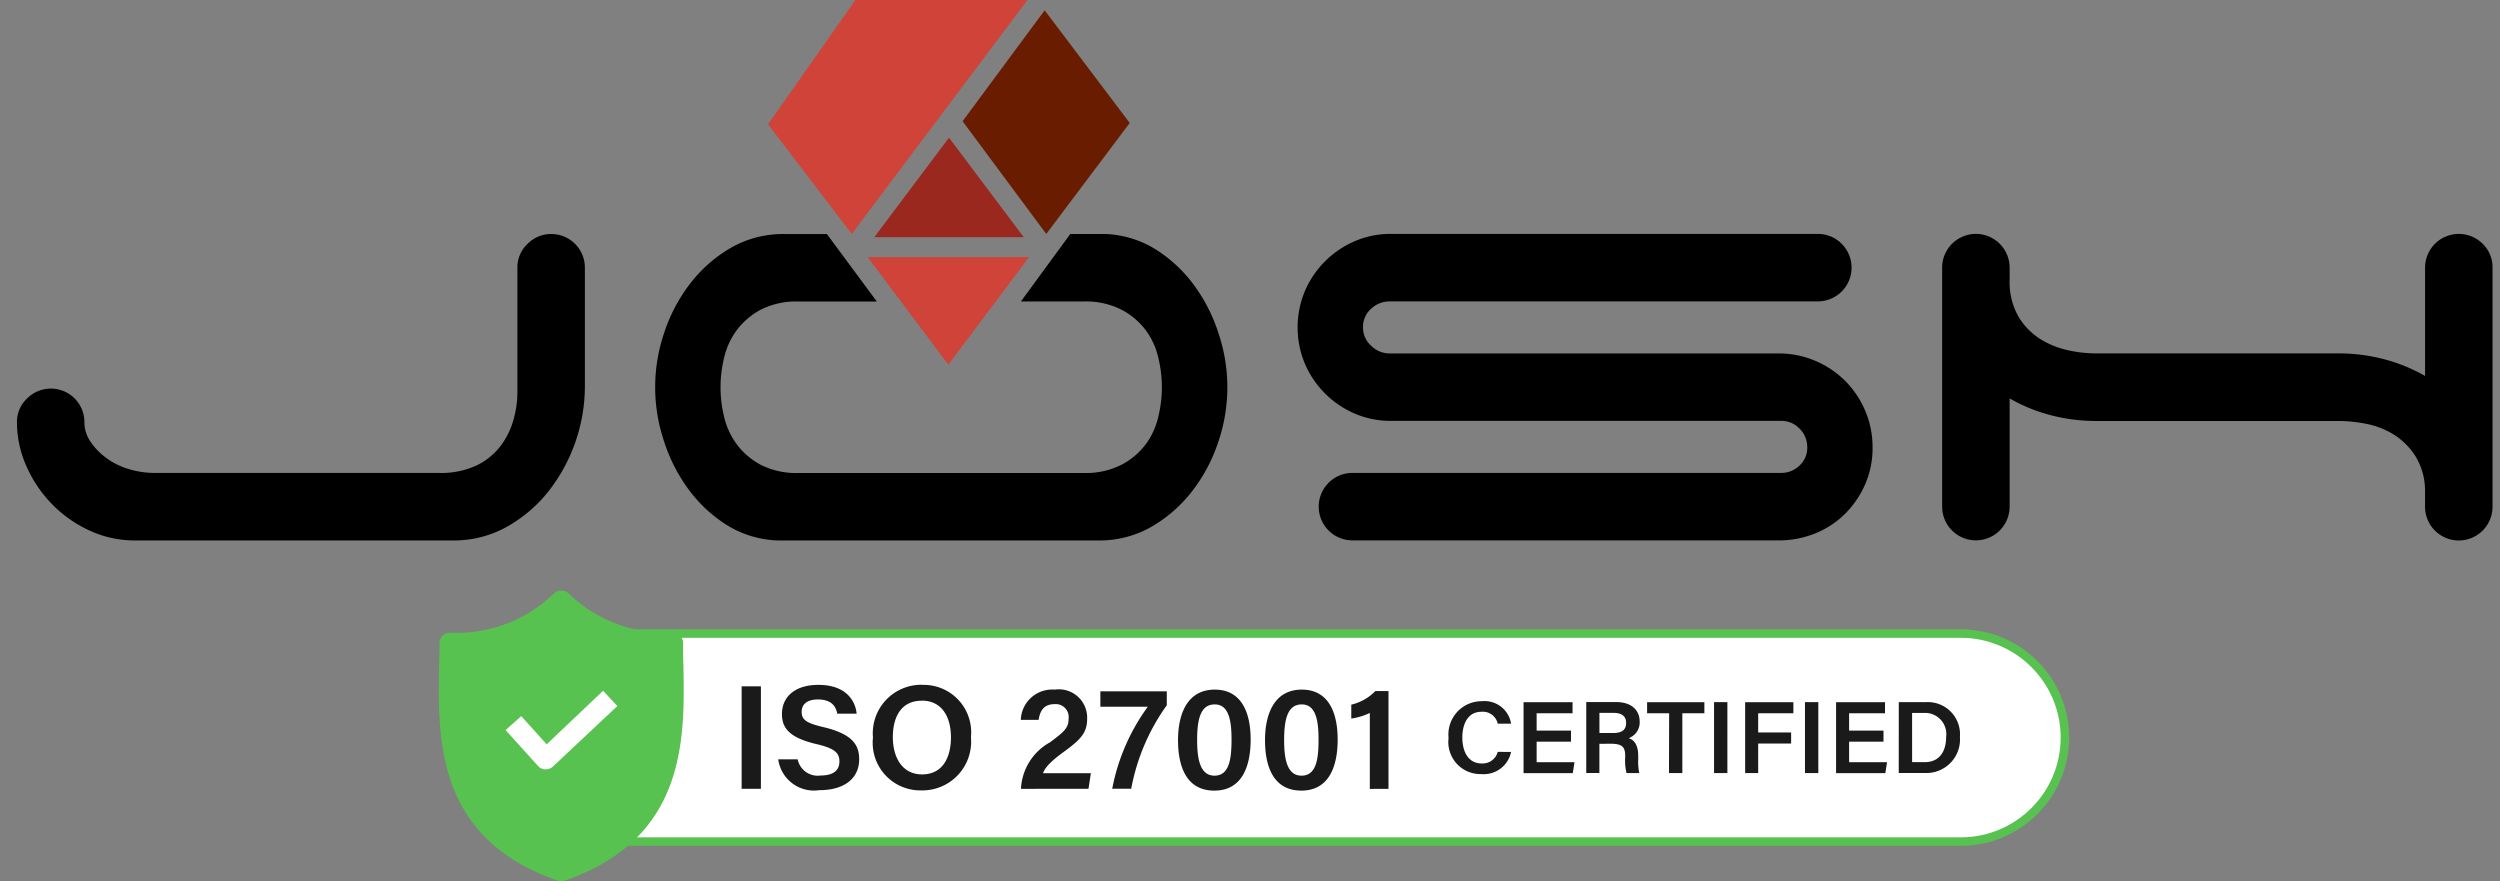 <svg xmlns="http://www.w3.org/2000/svg" width="147.509" height="52" viewBox="0 0 147.509 52">
  <rect x="0" y="0" width="147.509" height="52" fill="#808080" stroke="none"/>
  <g id="Josh_Logo_-_black_text_-_2021" data-name="Josh Logo - black text - 2021" transform="translate(8965 -4352)">
    <rect id="Rectangle_38607" data-name="Rectangle 38607" width="147.509" height="50.954" transform="translate(-8965 4353)" fill="#fff" opacity="0"/>
    <g id="JOSH_logo" data-name="JOSH logo" transform="translate(-8964 4352)">
      <g id="Group_338" data-name="Group 338" transform="translate(24.892 34.845)">
        <g id="Path_900" data-name="Path 900" transform="translate(0.66 2.289)" fill="#fff">
          <path d="M 89.143 12.521 L 6.391 12.521 C 3.005 12.521 0.25 9.769 0.25 6.386 C 0.25 3.002 3.005 0.25 6.391 0.25 L 89.143 0.25 C 92.529 0.25 95.284 3.002 95.284 6.386 C 95.284 9.769 92.529 12.521 89.143 12.521 Z" stroke="none"/>
          <path d="M 6.391 0.5 C 3.143 0.5 0.5 3.14 0.5 6.386 C 0.5 9.631 3.143 12.271 6.391 12.271 L 89.143 12.271 C 92.391 12.271 95.034 9.631 95.034 6.386 C 95.034 3.14 92.391 0.5 89.143 0.5 L 6.391 0.5 M 6.391 0 L 89.143 0 C 92.673 0 95.534 2.859 95.534 6.386 C 95.534 9.912 92.673 12.771 89.143 12.771 L 6.391 12.771 C 2.862 12.771 -7.62939453125e-06 9.912 -7.62939453125e-06 6.386 C -7.62939453125e-06 2.859 2.862 0 6.391 0 Z" stroke="none" fill="#57c24f"/>
        </g>
        <g id="shield" transform="translate(0 0)">
          <g id="Group_337" data-name="Group 337">
            <path id="Path_887" data-name="Path 887" d="M48.34,4.416c-.021-.451-.021-.882-.021-1.313a.6.6,0,0,0-.616-.615A8.254,8.254,0,0,1,41.564.169a.634.634,0,0,0-.862,0,8.254,8.254,0,0,1-6.139,2.318.6.6,0,0,0-.616.615c0,.431,0,.862-.021,1.313-.082,4.308-.205,10.216,7,12.7l.205.041.205-.041C48.525,14.632,48.422,8.744,48.34,4.416Zm-7.7,5.97a.663.663,0,0,1-.431.164h-.021a.578.578,0,0,1-.431-.205L37.848,8.231l.924-.821,1.5,1.662L43.6,5.913l.842.9Z" transform="translate(-33.908 0)" fill="#57c24f"/>
          </g>
        </g>
        <path id="Path_898" data-name="Path 898" d="M-28.424-9.039v6.047h1.137V-9.039Zm2.16,4.308a2.128,2.128,0,0,0,2.423,1.818c1.557,0,2.353-.76,2.353-1.818,0-.821-.359-1.486-2.1-1.9-1.006-.236-1.294-.428-1.294-.9s.35-.734.953-.734c.813,0,1.067.411,1.146.839h1.146c-.087-.848-.708-1.7-2.256-1.7-1.408,0-2.152.725-2.152,1.721,0,.83.437,1.389,2,1.765,1.1.253,1.391.516,1.391,1.04,0,.489-.324.821-1.1.821a1.21,1.21,0,0,1-1.364-.952Zm8.519-4.4a2.862,2.862,0,0,0-2.93,3.111A2.811,2.811,0,0,0-17.824-2.9a2.876,2.876,0,0,0,2.93-3.137A2.8,2.8,0,0,0-17.746-9.126Zm-.052.935c1.2,0,1.723.97,1.723,2.167,0,1.153-.464,2.185-1.705,2.185-1.154,0-1.723-.979-1.723-2.2S-18.987-8.191-17.8-8.191Zm9.839,5.2.14-.918h-2.825c.114-.323.446-.69,1.189-1.232,1.058-.769,1.417-1.153,1.417-2a1.671,1.671,0,0,0-1.915-1.7,1.855,1.855,0,0,0-2,1.783H-10.9c.087-.568.332-.926.945-.926a.763.763,0,0,1,.822.865c0,.542-.254.76-1.1,1.389a3.313,3.313,0,0,0-1.705,2.674v.07Zm.7-5.75v.909h2.8a11.992,11.992,0,0,0-2.1,4.841h1.12a12.292,12.292,0,0,1,2.1-4.928v-.821Zm6.752-.1c-1.627,0-2.169,1.442-2.169,2.98,0,1.555.49,2.98,2.143,2.98C1.137-2.887,1.61-4.381,1.61-5.9,1.61-7.483,1.076-8.846-.507-8.846Zm0,.874c.831,0,.988.961.988,2.071C.481-4.748.35-3.769-.524-3.769s-1.023-1.04-1.023-2.106C-1.548-7.125-1.338-7.973-.507-7.973Zm5.134-.874C3-8.846,2.458-7.4,2.458-5.867c0,1.555.49,2.98,2.143,2.98,1.671,0,2.143-1.494,2.143-3.015C6.744-7.483,6.21-8.846,4.627-8.846Zm0,.874c.831,0,.988.961.988,2.071,0,1.153-.131,2.132-1.006,2.132S3.586-4.809,3.586-5.875C3.586-7.125,3.8-7.973,4.627-7.973ZM9.743-2.992V-8.759H8.965a2.9,2.9,0,0,1-1.417.8v.821a3.763,3.763,0,0,0,1.093-.332v4.483Z" transform="translate(46.291 14.691)" fill="#1a1a1a"/>
        <path id="Path_899" data-name="Path 899" d="M-19.523-3.323a.925.925,0,0,1-.939.684c-.86,0-1.15-.786-1.15-1.531,0-.793.321-1.518,1.126-1.518a.9.9,0,0,1,.963.7h.787a1.583,1.583,0,0,0-1.72-1.325,1.964,1.964,0,0,0-1.968,2.172,1.892,1.892,0,0,0,1.932,2.129,1.646,1.646,0,0,0,1.756-1.307ZM-15.2-4.576h-2.028V-5.6h2.119v-.653H-18v4.186h2.906l.1-.647h-2.234v-1.21H-15.2Zm2.361.774c.7,0,.836.23.836.732V-3a3,3,0,0,0,.079.926h.751a3.248,3.248,0,0,1-.061-.811v-.194c0-.744-.309-.974-.563-1.053a.982.982,0,0,0,.648-.986c0-.653-.478-1.143-1.374-1.143H-14.3v4.186h.775V-3.8Zm-.684-1.821h.842c.49,0,.733.212.733.587,0,.393-.218.6-.763.6h-.811Zm4.105,3.551h.787V-5.6h1.3v-.653h-3.379V-5.6h1.3Zm2.658-4.186v4.186h.787V-6.258Zm1.835,4.186h.769V-3.813h1.944v-.653H-4.156V-5.6h2.077v-.653H-4.925Zm3.53-4.186v4.186h.787V-6.258ZM3.238-4.576H1.209V-5.6H3.328v-.653H.44v4.186H3.347l.1-.647H1.209v-1.21H3.238Zm.9,2.5H5.714A1.983,1.983,0,0,0,7.748-4.213a1.9,1.9,0,0,0-2-2.045H4.14Zm.787-3.545h.751a1.25,1.25,0,0,1,1.259,1.41c0,.859-.394,1.494-1.259,1.494H4.927Z" transform="translate(82.003 12.841)" fill="#1a1a1a"/>
      </g>
      <g id="Josh-Software-Logo-cc2234ad5ea2747b3b4611978e873127_1_" data-name="Josh-Software-Logo-cc2234ad5ea2747b3b4611978e873127 (1)" transform="translate(0 0)">
        <g id="Group_724" data-name="Group 724" transform="translate(0 13.804)">
          <path id="Path_984" data-name="Path 984" d="M61.093,58.5a1.938,1.938,0,0,0-1.39.581,1.884,1.884,0,0,0-.6,1.41V67.87a5.952,5.952,0,0,1-.228,1.576,4.632,4.632,0,0,1-.746,1.534,3.931,3.931,0,0,1-1.41,1.162,4.949,4.949,0,0,1-2.26.455H37.744a5.269,5.269,0,0,1-1.638-.248,4.3,4.3,0,0,1-1.327-.684,3.823,3.823,0,0,1-.892-.954,2,2,0,0,1-.332-1.1,1.98,1.98,0,0,0-3.38-1.411,1.889,1.889,0,0,0-.6,1.411,6.34,6.34,0,0,0,.56,2.592,7.512,7.512,0,0,0,1.514,2.24A7.373,7.373,0,0,0,33.866,76a6.326,6.326,0,0,0,2.675.581H55.287a6.4,6.4,0,0,0,3.235-.83,8.334,8.334,0,0,0,2.467-2.136,10.1,10.1,0,0,0,2.095-6.076V60.488A1.983,1.983,0,0,0,61.093,58.5Z" transform="translate(-29.574 -58.496)"/>
          <path id="Path_985" data-name="Path 985" d="M285.171,67.162a5.585,5.585,0,0,0-1.763-1.182,5.462,5.462,0,0,0-2.177-.435H258.3a1.542,1.542,0,0,1-1.1-.457,1.441,1.441,0,0,1-.478-1.079,1.419,1.419,0,0,1,.478-1.1,1.58,1.58,0,0,1,1.1-.436h25.258a1.991,1.991,0,1,0,0-3.982H258.379a5.32,5.32,0,0,0-2.157.436,5.6,5.6,0,0,0-2.923,2.924,5.561,5.561,0,0,0,0,4.313,5.6,5.6,0,0,0,2.923,2.924,5.347,5.347,0,0,0,2.157.435H281.4a1.478,1.478,0,0,1,1.079.457,1.526,1.526,0,0,1,.456,1.119,1.408,1.408,0,0,1-.456,1.058,1.513,1.513,0,0,1-1.079.436H256.1a1.991,1.991,0,1,0,0,3.982h25.133a5.694,5.694,0,0,0,2.177-.415A5.293,5.293,0,0,0,285.172,75a5.63,5.63,0,0,0,1.182-1.742,5.32,5.32,0,0,0,.434-2.157,5.472,5.472,0,0,0-.434-2.177A5.586,5.586,0,0,0,285.171,67.162Z" transform="translate(-177.3 -58.494)"/>
          <path id="Path_986" data-name="Path 986" d="M397.137,59.078a1.991,1.991,0,0,0-3.4,1.41v6.387a9.871,9.871,0,0,0-2.467-1,10.551,10.551,0,0,0-2.592-.331H374.284a7.735,7.735,0,0,1-1.617-.187,5.1,5.1,0,0,1-1.639-.664,3.945,3.945,0,0,1-1.286-1.327,4.126,4.126,0,0,1-.518-2.177v-.705a1.991,1.991,0,1,0-3.982,0v14.1a1.991,1.991,0,1,0,3.982,0V68.2a9.818,9.818,0,0,0,2.467,1,10.491,10.491,0,0,0,2.592.331h14.392a8.586,8.586,0,0,1,1.576.166,4.825,4.825,0,0,1,1.618.622,4.161,4.161,0,0,1,1.286,1.266,3.884,3.884,0,0,1,.58,2.052v.954a1.991,1.991,0,1,0,3.982,0v-14.1A1.919,1.919,0,0,0,397.137,59.078Z" transform="translate(-251.649 -58.496)"/>
          <path id="Path_987" data-name="Path 987" d="M174.111,64.427a9.908,9.908,0,0,0-1.431-2.861,8.327,8.327,0,0,0-2.261-2.136,6.062,6.062,0,0,0-3.027-.933h-2.048l-2.915,3.982h3.678a4.656,4.656,0,0,1,2.322.518,4.281,4.281,0,0,1,1.431,1.265,4.447,4.447,0,0,1,.7,1.639,7.288,7.288,0,0,1,0,3.276,4.448,4.448,0,0,1-.7,1.639,4.269,4.269,0,0,1-1.431,1.264,4.654,4.654,0,0,1-2.322.518H149.351a4.631,4.631,0,0,1-2.343-.518,4.326,4.326,0,0,1-1.41-1.264,4.427,4.427,0,0,1-.705-1.639,7.29,7.29,0,0,1,0-3.276,4.431,4.431,0,0,1,.705-1.639A4.334,4.334,0,0,1,147.008,63a4.631,4.631,0,0,1,2.343-.518h4.577L150.981,58.5h-2.5a6.18,6.18,0,0,0-3.194.83,8.248,8.248,0,0,0-2.405,2.136,9.674,9.674,0,0,0-1.514,2.9,9.969,9.969,0,0,0-.021,6.283,9.906,9.906,0,0,0,1.431,2.861,8.284,8.284,0,0,0,2.261,2.136,6.049,6.049,0,0,0,3.027.933h18.912a6.172,6.172,0,0,0,3.194-.83,8.269,8.269,0,0,0,2.406-2.136,9.7,9.7,0,0,0,1.514-2.9,9.964,9.964,0,0,0,.02-6.283Z" transform="translate(-103.192 -58.495)"/>
        </g>
        <g id="Group_723" data-name="Group 723" transform="translate(44.318 0)">
          <path id="Path_988" data-name="Path 988" d="M182.653,68.869l4.764-6.351h-9.528Z" transform="translate(-172.015 -47.352)" fill="#cf4338"/>
          <path id="Path_989" data-name="Path 989" d="M194.449,26.044l4.937,6.653,0,.005,0-.005,4.925-6.549L199.292,19.5Z" transform="translate(-182.971 -18.892)" fill="#691c00"/>
          <path id="Path_990" data-name="Path 990" d="M183.46,41.7l-4.409,5.871h8.818Z" transform="translate(-172.784 -33.577)" fill="#9a281e"/>
          <path id="Path_991" data-name="Path 991" d="M165.469,31.508,175.838,17.7H165.687l-5.155,7.337Z" transform="translate(-160.532 -17.703)" fill="#cf4338"/>
        </g>
      </g>
    </g>
  </g>
</svg>
